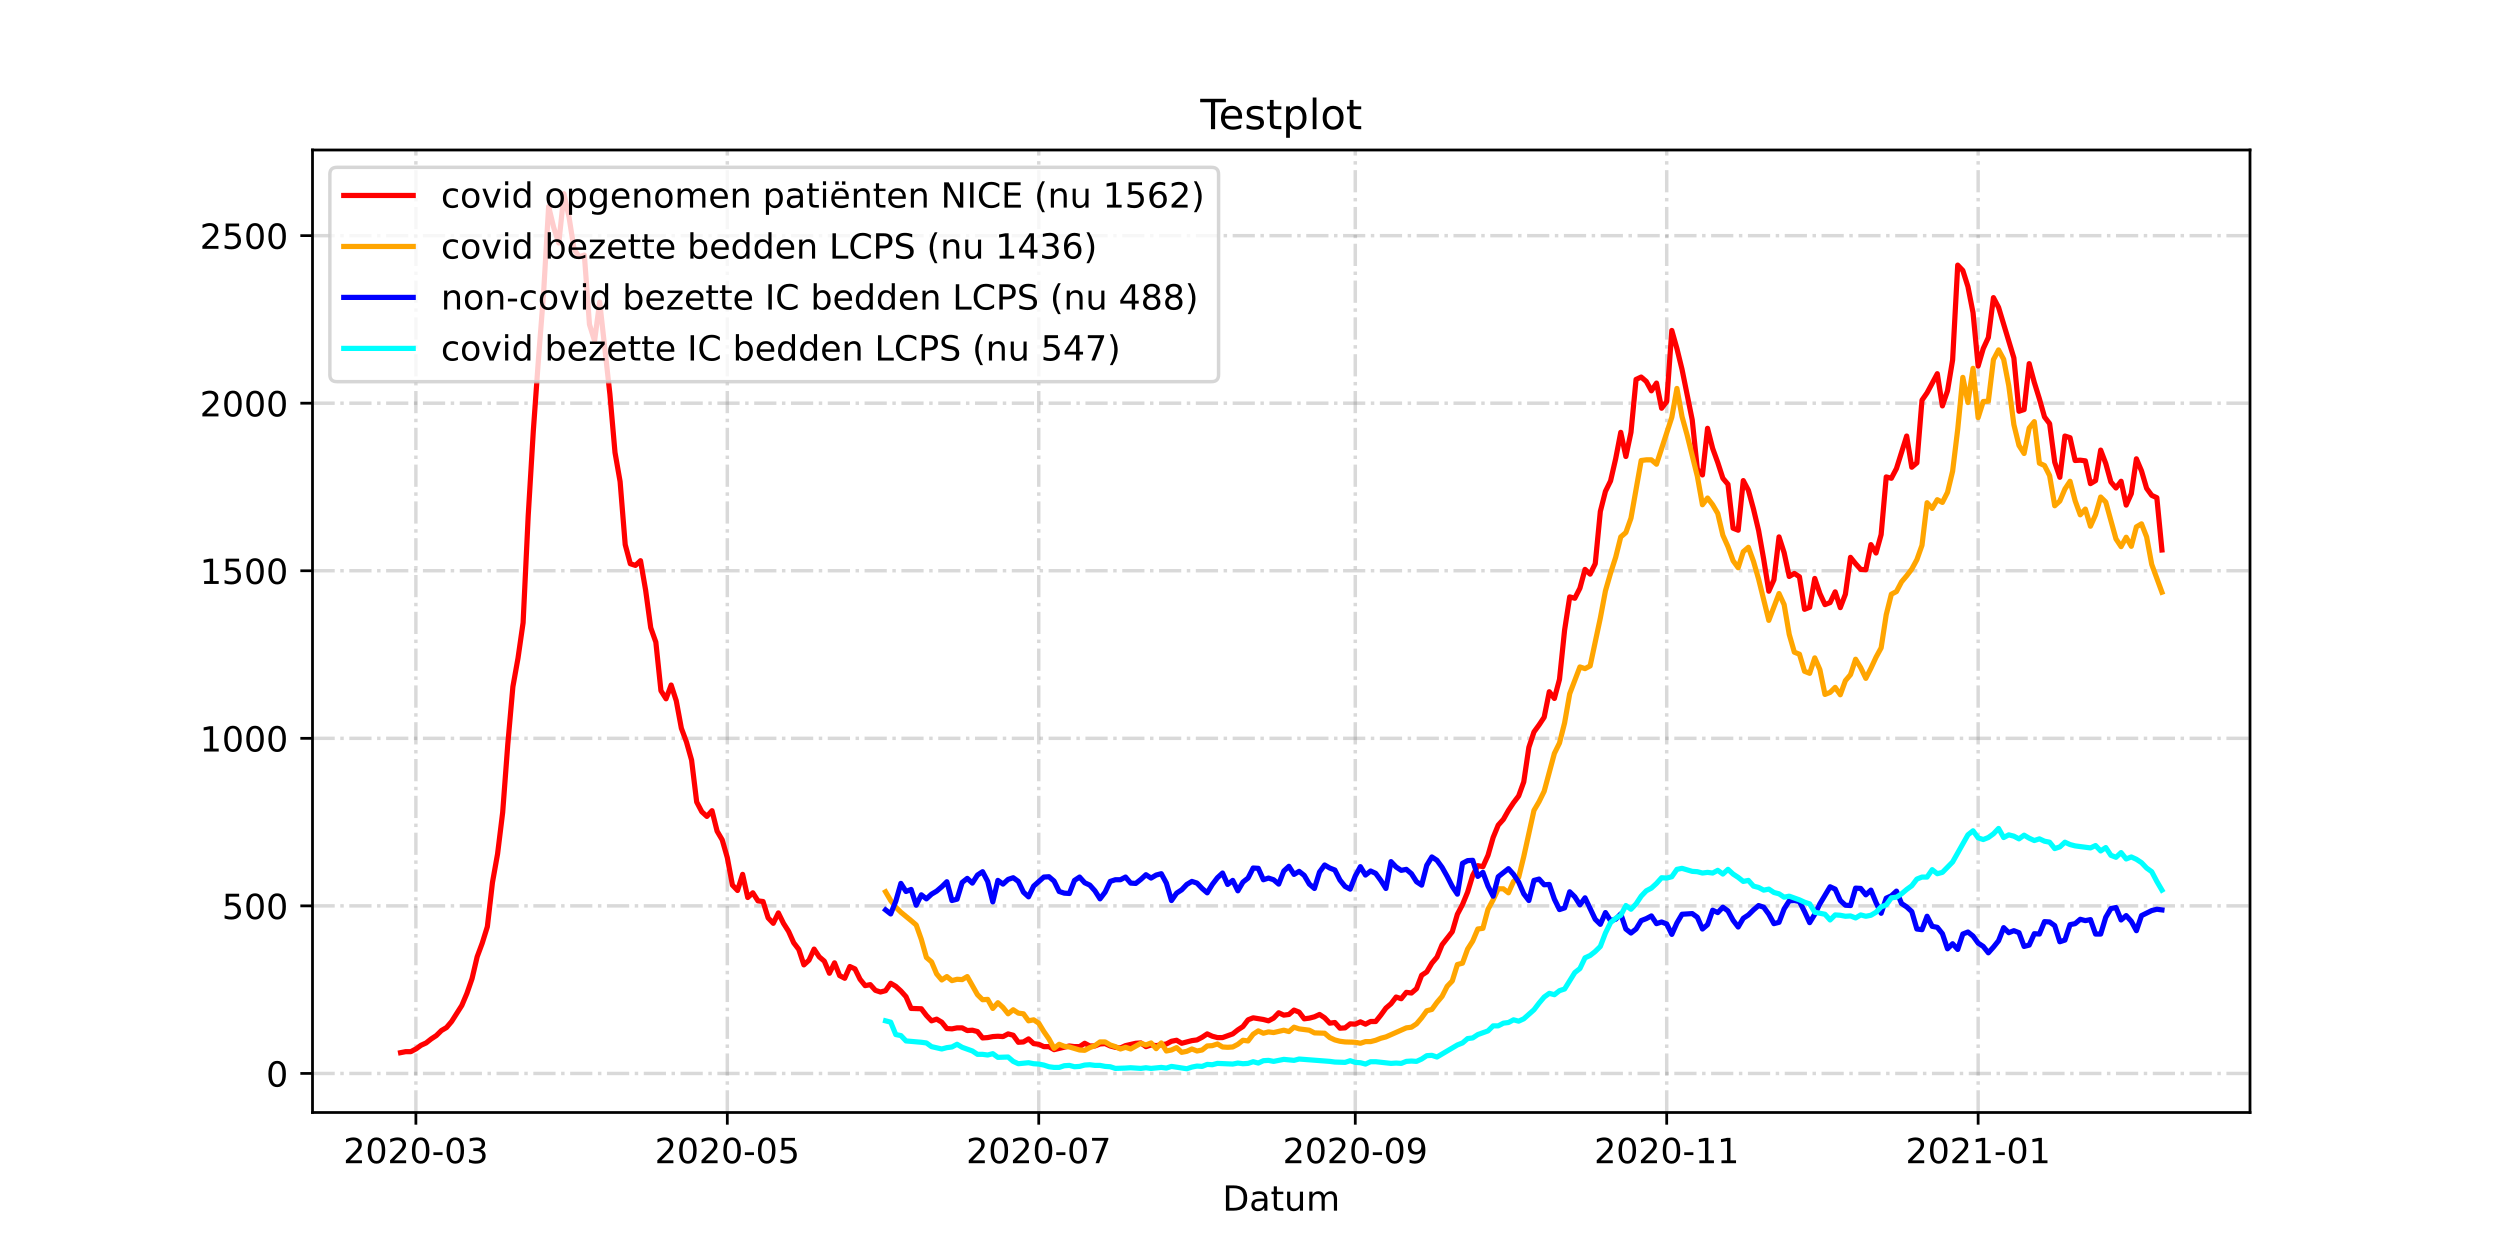 <?xml version="1.0" encoding="utf-8" standalone="no"?>
<!DOCTYPE svg PUBLIC "-//W3C//DTD SVG 1.1//EN"
  "http://www.w3.org/Graphics/SVG/1.1/DTD/svg11.dtd">
<!-- Created with matplotlib (https://matplotlib.org/) -->
<svg height="360pt" version="1.1" viewBox="0 0 720 360" width="720pt" xmlns="http://www.w3.org/2000/svg" xmlns:xlink="http://www.w3.org/1999/xlink">
 <defs>
  <style type="text/css">*{stroke-linecap:butt;stroke-linejoin:round;}</style>
 </defs>
 <g id="figure_1">
  <g id="patch_1">
   <path d="M 0 360 
L 720 360 
L 720 0 
L 0 0 
z
" style="fill:#ffffff;"/>
  </g>
  <g id="axes_1">
   <g id="patch_2">
    <path d="M 90 320.4 
L 648 320.4 
L 648 43.2 
L 90 43.2 
z
" style="fill:#ffffff;"/>
   </g>
   <g id="matplotlib.axis_1">
    <g id="xtick_1">
     <g id="line2d_1">
      <path clip-path="url(#pe6bdd48564)" d="M 119.775 320.4 
L 119.775 43.2 
" style="fill:none;stroke:#808080;stroke-dasharray:6.4,1.6,1,1.6;stroke-dashoffset:0;stroke-opacity:0.3;"/>
     </g>
     <g id="line2d_2">
      <defs>
       <path d="M 0 0 
L 0 3.5 
" id="m4d9e4943ef" style="stroke:#000000;stroke-width:0.8;"/>
      </defs>
      <g>
       <use style="stroke:#000000;stroke-width:0.8;" x="119.775" xlink:href="#m4d9e4943ef" y="320.4"/>
      </g>
     </g>
     <g id="text_1">
      <!-- 2020-03 -->
      <g transform="translate(98.883 334.998)scale(0.1 -0.1)">
       <defs>
        <path d="M 19.188 8.297 
L 53.609 8.297 
L 53.609 0 
L 7.328 0 
L 7.328 8.297 
Q 12.938 14.109 22.625 23.891 
Q 32.328 33.688 34.812 36.531 
Q 39.547 41.844 41.422 45.531 
Q 43.312 49.219 43.312 52.781 
Q 43.312 58.594 39.234 62.25 
Q 35.156 65.922 28.609 65.922 
Q 23.969 65.922 18.812 64.312 
Q 13.672 62.703 7.812 59.422 
L 7.812 69.391 
Q 13.766 71.781 18.938 73 
Q 24.125 74.219 28.422 74.219 
Q 39.75 74.219 46.484 68.547 
Q 53.219 62.891 53.219 53.422 
Q 53.219 48.922 51.531 44.891 
Q 49.859 40.875 45.406 35.406 
Q 44.188 33.984 37.641 27.219 
Q 31.109 20.453 19.188 8.297 
z
" id="DejaVuSans-50"/>
        <path d="M 31.781 66.406 
Q 24.172 66.406 20.328 58.906 
Q 16.5 51.422 16.5 36.375 
Q 16.5 21.391 20.328 13.891 
Q 24.172 6.391 31.781 6.391 
Q 39.453 6.391 43.281 13.891 
Q 47.125 21.391 47.125 36.375 
Q 47.125 51.422 43.281 58.906 
Q 39.453 66.406 31.781 66.406 
z
M 31.781 74.219 
Q 44.047 74.219 50.516 64.516 
Q 56.984 54.828 56.984 36.375 
Q 56.984 17.969 50.516 8.266 
Q 44.047 -1.422 31.781 -1.422 
Q 19.531 -1.422 13.062 8.266 
Q 6.594 17.969 6.594 36.375 
Q 6.594 54.828 13.062 64.516 
Q 19.531 74.219 31.781 74.219 
z
" id="DejaVuSans-48"/>
        <path d="M 4.891 31.391 
L 31.203 31.391 
L 31.203 23.391 
L 4.891 23.391 
z
" id="DejaVuSans-45"/>
        <path d="M 40.578 39.312 
Q 47.656 37.797 51.625 33 
Q 55.609 28.219 55.609 21.188 
Q 55.609 10.406 48.188 4.484 
Q 40.766 -1.422 27.094 -1.422 
Q 22.516 -1.422 17.656 -0.516 
Q 12.797 0.391 7.625 2.203 
L 7.625 11.719 
Q 11.719 9.328 16.594 8.109 
Q 21.484 6.891 26.812 6.891 
Q 36.078 6.891 40.938 10.547 
Q 45.797 14.203 45.797 21.188 
Q 45.797 27.641 41.281 31.266 
Q 36.766 34.906 28.719 34.906 
L 20.219 34.906 
L 20.219 43.016 
L 29.109 43.016 
Q 36.375 43.016 40.234 45.922 
Q 44.094 48.828 44.094 54.297 
Q 44.094 59.906 40.109 62.906 
Q 36.141 65.922 28.719 65.922 
Q 24.656 65.922 20.016 65.031 
Q 15.375 64.156 9.812 62.312 
L 9.812 71.094 
Q 15.438 72.656 20.344 73.438 
Q 25.25 74.219 29.594 74.219 
Q 40.828 74.219 47.359 69.109 
Q 53.906 64.016 53.906 55.328 
Q 53.906 49.266 50.438 45.094 
Q 46.969 40.922 40.578 39.312 
z
" id="DejaVuSans-51"/>
       </defs>
       <use xlink:href="#DejaVuSans-50"/>
       <use x="63.623" xlink:href="#DejaVuSans-48"/>
       <use x="127.246" xlink:href="#DejaVuSans-50"/>
       <use x="190.869" xlink:href="#DejaVuSans-48"/>
       <use x="254.492" xlink:href="#DejaVuSans-45"/>
       <use x="290.576" xlink:href="#DejaVuSans-48"/>
       <use x="354.199" xlink:href="#DejaVuSans-51"/>
      </g>
     </g>
    </g>
    <g id="xtick_2">
     <g id="line2d_3">
      <path clip-path="url(#pe6bdd48564)" d="M 209.466 320.4 
L 209.466 43.2 
" style="fill:none;stroke:#808080;stroke-dasharray:6.4,1.6,1,1.6;stroke-dashoffset:0;stroke-opacity:0.3;"/>
     </g>
     <g id="line2d_4">
      <g>
       <use style="stroke:#000000;stroke-width:0.8;" x="209.466" xlink:href="#m4d9e4943ef" y="320.4"/>
      </g>
     </g>
     <g id="text_2">
      <!-- 2020-05 -->
      <g transform="translate(188.575 334.998)scale(0.1 -0.1)">
       <defs>
        <path d="M 10.797 72.906 
L 49.516 72.906 
L 49.516 64.594 
L 19.828 64.594 
L 19.828 46.734 
Q 21.969 47.469 24.109 47.828 
Q 26.266 48.188 28.422 48.188 
Q 40.625 48.188 47.75 41.5 
Q 54.891 34.812 54.891 23.391 
Q 54.891 11.625 47.562 5.094 
Q 40.234 -1.422 26.906 -1.422 
Q 22.312 -1.422 17.547 -0.641 
Q 12.797 0.141 7.719 1.703 
L 7.719 11.625 
Q 12.109 9.234 16.797 8.062 
Q 21.484 6.891 26.703 6.891 
Q 35.156 6.891 40.078 11.328 
Q 45.016 15.766 45.016 23.391 
Q 45.016 31 40.078 35.438 
Q 35.156 39.891 26.703 39.891 
Q 22.75 39.891 18.812 39.016 
Q 14.891 38.141 10.797 36.281 
z
" id="DejaVuSans-53"/>
       </defs>
       <use xlink:href="#DejaVuSans-50"/>
       <use x="63.623" xlink:href="#DejaVuSans-48"/>
       <use x="127.246" xlink:href="#DejaVuSans-50"/>
       <use x="190.869" xlink:href="#DejaVuSans-48"/>
       <use x="254.492" xlink:href="#DejaVuSans-45"/>
       <use x="290.576" xlink:href="#DejaVuSans-48"/>
       <use x="354.199" xlink:href="#DejaVuSans-53"/>
      </g>
     </g>
    </g>
    <g id="xtick_3">
     <g id="line2d_5">
      <path clip-path="url(#pe6bdd48564)" d="M 299.158 320.4 
L 299.158 43.2 
" style="fill:none;stroke:#808080;stroke-dasharray:6.4,1.6,1,1.6;stroke-dashoffset:0;stroke-opacity:0.3;"/>
     </g>
     <g id="line2d_6">
      <g>
       <use style="stroke:#000000;stroke-width:0.8;" x="299.158" xlink:href="#m4d9e4943ef" y="320.4"/>
      </g>
     </g>
     <g id="text_3">
      <!-- 2020-07 -->
      <g transform="translate(278.267 334.998)scale(0.1 -0.1)">
       <defs>
        <path d="M 8.203 72.906 
L 55.078 72.906 
L 55.078 68.703 
L 28.609 0 
L 18.312 0 
L 43.219 64.594 
L 8.203 64.594 
z
" id="DejaVuSans-55"/>
       </defs>
       <use xlink:href="#DejaVuSans-50"/>
       <use x="63.623" xlink:href="#DejaVuSans-48"/>
       <use x="127.246" xlink:href="#DejaVuSans-50"/>
       <use x="190.869" xlink:href="#DejaVuSans-48"/>
       <use x="254.492" xlink:href="#DejaVuSans-45"/>
       <use x="290.576" xlink:href="#DejaVuSans-48"/>
       <use x="354.199" xlink:href="#DejaVuSans-55"/>
      </g>
     </g>
    </g>
    <g id="xtick_4">
     <g id="line2d_7">
      <path clip-path="url(#pe6bdd48564)" d="M 390.32 320.4 
L 390.32 43.2 
" style="fill:none;stroke:#808080;stroke-dasharray:6.4,1.6,1,1.6;stroke-dashoffset:0;stroke-opacity:0.3;"/>
     </g>
     <g id="line2d_8">
      <g>
       <use style="stroke:#000000;stroke-width:0.8;" x="390.32" xlink:href="#m4d9e4943ef" y="320.4"/>
      </g>
     </g>
     <g id="text_4">
      <!-- 2020-09 -->
      <g transform="translate(369.429 334.998)scale(0.1 -0.1)">
       <defs>
        <path d="M 10.984 1.516 
L 10.984 10.5 
Q 14.703 8.734 18.5 7.812 
Q 22.312 6.891 25.984 6.891 
Q 35.75 6.891 40.891 13.453 
Q 46.047 20.016 46.781 33.406 
Q 43.953 29.203 39.594 26.953 
Q 35.25 24.703 29.984 24.703 
Q 19.047 24.703 12.672 31.312 
Q 6.297 37.938 6.297 49.422 
Q 6.297 60.641 12.938 67.422 
Q 19.578 74.219 30.609 74.219 
Q 43.266 74.219 49.922 64.516 
Q 56.594 54.828 56.594 36.375 
Q 56.594 19.141 48.406 8.859 
Q 40.234 -1.422 26.422 -1.422 
Q 22.703 -1.422 18.891 -0.688 
Q 15.094 0.047 10.984 1.516 
z
M 30.609 32.422 
Q 37.25 32.422 41.125 36.953 
Q 45.016 41.5 45.016 49.422 
Q 45.016 57.281 41.125 61.844 
Q 37.25 66.406 30.609 66.406 
Q 23.969 66.406 20.094 61.844 
Q 16.219 57.281 16.219 49.422 
Q 16.219 41.5 20.094 36.953 
Q 23.969 32.422 30.609 32.422 
z
" id="DejaVuSans-57"/>
       </defs>
       <use xlink:href="#DejaVuSans-50"/>
       <use x="63.623" xlink:href="#DejaVuSans-48"/>
       <use x="127.246" xlink:href="#DejaVuSans-50"/>
       <use x="190.869" xlink:href="#DejaVuSans-48"/>
       <use x="254.492" xlink:href="#DejaVuSans-45"/>
       <use x="290.576" xlink:href="#DejaVuSans-48"/>
       <use x="354.199" xlink:href="#DejaVuSans-57"/>
      </g>
     </g>
    </g>
    <g id="xtick_5">
     <g id="line2d_9">
      <path clip-path="url(#pe6bdd48564)" d="M 480.012 320.4 
L 480.012 43.2 
" style="fill:none;stroke:#808080;stroke-dasharray:6.4,1.6,1,1.6;stroke-dashoffset:0;stroke-opacity:0.3;"/>
     </g>
     <g id="line2d_10">
      <g>
       <use style="stroke:#000000;stroke-width:0.8;" x="480.012" xlink:href="#m4d9e4943ef" y="320.4"/>
      </g>
     </g>
     <g id="text_5">
      <!-- 2020-11 -->
      <g transform="translate(459.12 334.998)scale(0.1 -0.1)">
       <defs>
        <path d="M 12.406 8.297 
L 28.516 8.297 
L 28.516 63.922 
L 10.984 60.406 
L 10.984 69.391 
L 28.422 72.906 
L 38.281 72.906 
L 38.281 8.297 
L 54.391 8.297 
L 54.391 0 
L 12.406 0 
z
" id="DejaVuSans-49"/>
       </defs>
       <use xlink:href="#DejaVuSans-50"/>
       <use x="63.623" xlink:href="#DejaVuSans-48"/>
       <use x="127.246" xlink:href="#DejaVuSans-50"/>
       <use x="190.869" xlink:href="#DejaVuSans-48"/>
       <use x="254.492" xlink:href="#DejaVuSans-45"/>
       <use x="290.576" xlink:href="#DejaVuSans-49"/>
       <use x="354.199" xlink:href="#DejaVuSans-49"/>
      </g>
     </g>
    </g>
    <g id="xtick_6">
     <g id="line2d_11">
      <path clip-path="url(#pe6bdd48564)" d="M 569.704 320.4 
L 569.704 43.2 
" style="fill:none;stroke:#808080;stroke-dasharray:6.4,1.6,1,1.6;stroke-dashoffset:0;stroke-opacity:0.3;"/>
     </g>
     <g id="line2d_12">
      <g>
       <use style="stroke:#000000;stroke-width:0.8;" x="569.704" xlink:href="#m4d9e4943ef" y="320.4"/>
      </g>
     </g>
     <g id="text_6">
      <!-- 2021-01 -->
      <g transform="translate(548.812 334.998)scale(0.1 -0.1)">
       <use xlink:href="#DejaVuSans-50"/>
       <use x="63.623" xlink:href="#DejaVuSans-48"/>
       <use x="127.246" xlink:href="#DejaVuSans-50"/>
       <use x="190.869" xlink:href="#DejaVuSans-49"/>
       <use x="254.492" xlink:href="#DejaVuSans-45"/>
       <use x="290.576" xlink:href="#DejaVuSans-48"/>
       <use x="354.199" xlink:href="#DejaVuSans-49"/>
      </g>
     </g>
    </g>
    <g id="text_7">
     <!-- Datum -->
     <g transform="translate(352.087 348.677)scale(0.1 -0.1)">
      <defs>
       <path d="M 19.672 64.797 
L 19.672 8.109 
L 31.594 8.109 
Q 46.688 8.109 53.688 14.938 
Q 60.688 21.781 60.688 36.531 
Q 60.688 51.172 53.688 57.984 
Q 46.688 64.797 31.594 64.797 
z
M 9.812 72.906 
L 30.078 72.906 
Q 51.266 72.906 61.172 64.094 
Q 71.094 55.281 71.094 36.531 
Q 71.094 17.672 61.125 8.828 
Q 51.172 0 30.078 0 
L 9.812 0 
z
" id="DejaVuSans-68"/>
       <path d="M 34.281 27.484 
Q 23.391 27.484 19.188 25 
Q 14.984 22.516 14.984 16.5 
Q 14.984 11.719 18.141 8.906 
Q 21.297 6.109 26.703 6.109 
Q 34.188 6.109 38.703 11.406 
Q 43.219 16.703 43.219 25.484 
L 43.219 27.484 
z
M 52.203 31.203 
L 52.203 0 
L 43.219 0 
L 43.219 8.297 
Q 40.141 3.328 35.547 0.953 
Q 30.953 -1.422 24.312 -1.422 
Q 15.922 -1.422 10.953 3.297 
Q 6 8.016 6 15.922 
Q 6 25.141 12.172 29.828 
Q 18.359 34.516 30.609 34.516 
L 43.219 34.516 
L 43.219 35.406 
Q 43.219 41.609 39.141 45 
Q 35.062 48.391 27.688 48.391 
Q 23 48.391 18.547 47.266 
Q 14.109 46.141 10.016 43.891 
L 10.016 52.203 
Q 14.938 54.109 19.578 55.047 
Q 24.219 56 28.609 56 
Q 40.484 56 46.344 49.844 
Q 52.203 43.703 52.203 31.203 
z
" id="DejaVuSans-97"/>
       <path d="M 18.312 70.219 
L 18.312 54.688 
L 36.812 54.688 
L 36.812 47.703 
L 18.312 47.703 
L 18.312 18.016 
Q 18.312 11.328 20.141 9.422 
Q 21.969 7.516 27.594 7.516 
L 36.812 7.516 
L 36.812 0 
L 27.594 0 
Q 17.188 0 13.234 3.875 
Q 9.281 7.766 9.281 18.016 
L 9.281 47.703 
L 2.688 47.703 
L 2.688 54.688 
L 9.281 54.688 
L 9.281 70.219 
z
" id="DejaVuSans-116"/>
       <path d="M 8.5 21.578 
L 8.5 54.688 
L 17.484 54.688 
L 17.484 21.922 
Q 17.484 14.156 20.5 10.266 
Q 23.531 6.391 29.594 6.391 
Q 36.859 6.391 41.078 11.031 
Q 45.312 15.672 45.312 23.688 
L 45.312 54.688 
L 54.297 54.688 
L 54.297 0 
L 45.312 0 
L 45.312 8.406 
Q 42.047 3.422 37.719 1 
Q 33.406 -1.422 27.688 -1.422 
Q 18.266 -1.422 13.375 4.438 
Q 8.5 10.297 8.5 21.578 
z
M 31.109 56 
z
" id="DejaVuSans-117"/>
       <path d="M 52 44.188 
Q 55.375 50.25 60.062 53.125 
Q 64.75 56 71.094 56 
Q 79.641 56 84.281 50.016 
Q 88.922 44.047 88.922 33.016 
L 88.922 0 
L 79.891 0 
L 79.891 32.719 
Q 79.891 40.578 77.094 44.375 
Q 74.312 48.188 68.609 48.188 
Q 61.625 48.188 57.562 43.547 
Q 53.516 38.922 53.516 30.906 
L 53.516 0 
L 44.484 0 
L 44.484 32.719 
Q 44.484 40.625 41.703 44.406 
Q 38.922 48.188 33.109 48.188 
Q 26.219 48.188 22.156 43.531 
Q 18.109 38.875 18.109 30.906 
L 18.109 0 
L 9.078 0 
L 9.078 54.688 
L 18.109 54.688 
L 18.109 46.188 
Q 21.188 51.219 25.484 53.609 
Q 29.781 56 35.688 56 
Q 41.656 56 45.828 52.969 
Q 50 49.953 52 44.188 
z
" id="DejaVuSans-109"/>
      </defs>
      <use xlink:href="#DejaVuSans-68"/>
      <use x="77.002" xlink:href="#DejaVuSans-97"/>
      <use x="138.281" xlink:href="#DejaVuSans-116"/>
      <use x="177.49" xlink:href="#DejaVuSans-117"/>
      <use x="240.869" xlink:href="#DejaVuSans-109"/>
     </g>
    </g>
   </g>
   <g id="matplotlib.axis_2">
    <g id="ytick_1">
     <g id="line2d_13">
      <path clip-path="url(#pe6bdd48564)" d="M 90 309.151 
L 648 309.151 
" style="fill:none;stroke:#808080;stroke-dasharray:6.4,1.6,1,1.6;stroke-dashoffset:0;stroke-opacity:0.3;"/>
     </g>
     <g id="line2d_14">
      <defs>
       <path d="M 0 0 
L -3.5 0 
" id="m09ee237ed8" style="stroke:#000000;stroke-width:0.8;"/>
      </defs>
      <g>
       <use style="stroke:#000000;stroke-width:0.8;" x="90" xlink:href="#m09ee237ed8" y="309.151"/>
      </g>
     </g>
     <g id="text_8">
      <!-- 0 -->
      <g transform="translate(76.638 312.95)scale(0.1 -0.1)">
       <use xlink:href="#DejaVuSans-48"/>
      </g>
     </g>
    </g>
    <g id="ytick_2">
     <g id="line2d_15">
      <path clip-path="url(#pe6bdd48564)" d="M 90 260.894 
L 648 260.894 
" style="fill:none;stroke:#808080;stroke-dasharray:6.4,1.6,1,1.6;stroke-dashoffset:0;stroke-opacity:0.3;"/>
     </g>
     <g id="line2d_16">
      <g>
       <use style="stroke:#000000;stroke-width:0.8;" x="90" xlink:href="#m09ee237ed8" y="260.894"/>
      </g>
     </g>
     <g id="text_9">
      <!-- 500 -->
      <g transform="translate(63.913 264.693)scale(0.1 -0.1)">
       <use xlink:href="#DejaVuSans-53"/>
       <use x="63.623" xlink:href="#DejaVuSans-48"/>
       <use x="127.246" xlink:href="#DejaVuSans-48"/>
      </g>
     </g>
    </g>
    <g id="ytick_3">
     <g id="line2d_17">
      <path clip-path="url(#pe6bdd48564)" d="M 90 212.636 
L 648 212.636 
" style="fill:none;stroke:#808080;stroke-dasharray:6.4,1.6,1,1.6;stroke-dashoffset:0;stroke-opacity:0.3;"/>
     </g>
     <g id="line2d_18">
      <g>
       <use style="stroke:#000000;stroke-width:0.8;" x="90" xlink:href="#m09ee237ed8" y="212.636"/>
      </g>
     </g>
     <g id="text_10">
      <!-- 1000 -->
      <g transform="translate(57.55 216.436)scale(0.1 -0.1)">
       <use xlink:href="#DejaVuSans-49"/>
       <use x="63.623" xlink:href="#DejaVuSans-48"/>
       <use x="127.246" xlink:href="#DejaVuSans-48"/>
       <use x="190.869" xlink:href="#DejaVuSans-48"/>
      </g>
     </g>
    </g>
    <g id="ytick_4">
     <g id="line2d_19">
      <path clip-path="url(#pe6bdd48564)" d="M 90 164.379 
L 648 164.379 
" style="fill:none;stroke:#808080;stroke-dasharray:6.4,1.6,1,1.6;stroke-dashoffset:0;stroke-opacity:0.3;"/>
     </g>
     <g id="line2d_20">
      <g>
       <use style="stroke:#000000;stroke-width:0.8;" x="90" xlink:href="#m09ee237ed8" y="164.379"/>
      </g>
     </g>
     <g id="text_11">
      <!-- 1500 -->
      <g transform="translate(57.55 168.178)scale(0.1 -0.1)">
       <use xlink:href="#DejaVuSans-49"/>
       <use x="63.623" xlink:href="#DejaVuSans-53"/>
       <use x="127.246" xlink:href="#DejaVuSans-48"/>
       <use x="190.869" xlink:href="#DejaVuSans-48"/>
      </g>
     </g>
    </g>
    <g id="ytick_5">
     <g id="line2d_21">
      <path clip-path="url(#pe6bdd48564)" d="M 90 116.122 
L 648 116.122 
" style="fill:none;stroke:#808080;stroke-dasharray:6.4,1.6,1,1.6;stroke-dashoffset:0;stroke-opacity:0.3;"/>
     </g>
     <g id="line2d_22">
      <g>
       <use style="stroke:#000000;stroke-width:0.8;" x="90" xlink:href="#m09ee237ed8" y="116.122"/>
      </g>
     </g>
     <g id="text_12">
      <!-- 2000 -->
      <g transform="translate(57.55 119.921)scale(0.1 -0.1)">
       <use xlink:href="#DejaVuSans-50"/>
       <use x="63.623" xlink:href="#DejaVuSans-48"/>
       <use x="127.246" xlink:href="#DejaVuSans-48"/>
       <use x="190.869" xlink:href="#DejaVuSans-48"/>
      </g>
     </g>
    </g>
    <g id="ytick_6">
     <g id="line2d_23">
      <path clip-path="url(#pe6bdd48564)" d="M 90 67.864 
L 648 67.864 
" style="fill:none;stroke:#808080;stroke-dasharray:6.4,1.6,1,1.6;stroke-dashoffset:0;stroke-opacity:0.3;"/>
     </g>
     <g id="line2d_24">
      <g>
       <use style="stroke:#000000;stroke-width:0.8;" x="90" xlink:href="#m09ee237ed8" y="67.864"/>
      </g>
     </g>
     <g id="text_13">
      <!-- 2500 -->
      <g transform="translate(57.55 71.664)scale(0.1 -0.1)">
       <use xlink:href="#DejaVuSans-50"/>
       <use x="63.623" xlink:href="#DejaVuSans-53"/>
       <use x="127.246" xlink:href="#DejaVuSans-48"/>
       <use x="190.869" xlink:href="#DejaVuSans-48"/>
      </g>
     </g>
    </g>
   </g>
   <g id="line2d_25">
    <path clip-path="url(#pe6bdd48564)" d="M 115.364 303.167 
L 116.834 302.878 
L 118.304 302.878 
L 119.775 302.106 
L 121.245 301.044 
L 122.715 300.368 
L 124.186 299.21 
L 125.656 298.245 
L 127.126 296.797 
L 128.597 295.929 
L 130.067 294.191 
L 133.008 289.559 
L 134.478 286.084 
L 135.949 281.838 
L 137.419 275.564 
L 138.889 271.607 
L 140.36 266.878 
L 141.83 254.138 
L 143.3 245.934 
L 144.771 233.966 
L 146.241 214.374 
L 147.711 197.773 
L 149.182 189.569 
L 150.652 179.339 
L 152.123 148.551 
L 153.593 124.132 
L 155.063 103.575 
L 156.534 84.754 
L 158.004 59.468 
L 159.474 65.548 
L 160.945 69.988 
L 162.415 55.8 
L 163.885 62.556 
L 165.356 71.918 
L 166.826 73.945 
L 168.296 73.462 
L 169.767 93.441 
L 171.237 98.17 
L 172.708 86.974 
L 175.648 113.516 
L 177.119 130.309 
L 178.589 138.706 
L 180.059 156.851 
L 181.53 162.352 
L 183 162.835 
L 184.47 161.484 
L 185.941 169.977 
L 187.411 180.787 
L 188.881 184.937 
L 190.352 198.931 
L 191.822 201.248 
L 193.292 197.291 
L 194.763 201.827 
L 196.233 209.741 
L 197.704 213.698 
L 199.174 218.91 
L 200.644 230.974 
L 202.115 233.773 
L 203.585 235.124 
L 205.055 233.484 
L 206.526 239.371 
L 207.996 241.88 
L 209.466 246.996 
L 210.937 254.91 
L 212.407 256.454 
L 213.877 251.821 
L 215.348 258.481 
L 216.818 257.13 
L 218.289 259.446 
L 219.759 259.639 
L 221.229 264.368 
L 222.7 265.913 
L 224.17 262.921 
L 225.64 265.913 
L 227.111 268.229 
L 228.581 271.51 
L 230.051 273.441 
L 231.522 277.88 
L 232.992 276.529 
L 234.462 273.344 
L 235.933 275.564 
L 237.403 276.819 
L 238.874 280.293 
L 240.344 277.301 
L 241.814 280.969 
L 243.285 281.741 
L 244.755 278.363 
L 246.225 279.039 
L 247.696 282.031 
L 249.166 283.864 
L 250.636 283.575 
L 252.107 285.216 
L 253.577 285.698 
L 255.047 285.312 
L 256.518 283.189 
L 257.988 284.057 
L 259.458 285.409 
L 260.929 287.049 
L 262.399 290.427 
L 265.34 290.524 
L 266.81 292.454 
L 268.281 293.998 
L 269.751 293.516 
L 271.221 294.384 
L 272.692 296.218 
L 274.162 296.315 
L 275.632 296.025 
L 277.103 296.025 
L 278.573 296.797 
L 280.043 296.701 
L 281.514 297.087 
L 282.984 298.921 
L 284.455 298.824 
L 285.925 298.535 
L 287.395 298.438 
L 288.866 298.535 
L 290.336 297.762 
L 291.806 298.149 
L 293.277 300.175 
L 294.747 300.079 
L 296.217 299.21 
L 297.688 300.561 
L 299.158 300.754 
L 300.628 301.43 
L 302.099 301.43 
L 303.569 302.299 
L 307.98 301.237 
L 309.451 301.43 
L 310.921 301.43 
L 312.391 300.465 
L 313.862 301.237 
L 315.332 301.237 
L 316.802 300.658 
L 318.273 300.561 
L 319.743 301.237 
L 321.213 301.623 
L 322.684 301.816 
L 324.154 301.14 
L 327.095 300.465 
L 328.565 300.368 
L 330.036 301.43 
L 331.506 300.947 
L 332.976 301.14 
L 335.917 300.658 
L 337.387 299.886 
L 338.858 299.596 
L 340.328 300.465 
L 343.269 299.693 
L 344.739 299.5 
L 346.209 298.728 
L 347.68 297.762 
L 349.15 298.438 
L 350.621 298.824 
L 352.091 298.824 
L 355.032 297.762 
L 356.502 296.604 
L 357.972 295.639 
L 359.443 293.709 
L 360.913 293.13 
L 363.854 293.612 
L 365.324 293.998 
L 366.794 293.226 
L 368.265 291.682 
L 369.735 292.358 
L 371.206 292.165 
L 372.676 290.91 
L 374.146 291.489 
L 375.617 293.419 
L 377.087 293.226 
L 378.557 292.84 
L 380.028 292.165 
L 381.498 293.13 
L 382.968 294.674 
L 384.439 294.481 
L 385.909 296.122 
L 387.379 296.025 
L 388.85 294.867 
L 390.32 294.964 
L 391.791 294.288 
L 393.261 294.964 
L 394.731 294.191 
L 396.202 294.191 
L 397.672 292.358 
L 399.142 290.331 
L 400.613 289.076 
L 402.083 287.146 
L 403.553 287.628 
L 405.024 285.795 
L 406.494 285.988 
L 407.964 284.733 
L 409.435 280.872 
L 410.905 279.907 
L 412.375 277.398 
L 413.846 275.661 
L 415.316 272.09 
L 418.257 268.325 
L 419.727 263.307 
L 421.198 260.508 
L 422.668 256.937 
L 424.138 252.111 
L 425.609 249.312 
L 427.079 249.602 
L 428.549 246.32 
L 430.02 241.205 
L 431.49 237.634 
L 432.96 235.993 
L 434.431 233.387 
L 435.901 231.167 
L 437.372 229.237 
L 438.842 225.183 
L 440.312 215.242 
L 441.783 210.803 
L 443.253 208.776 
L 444.723 206.556 
L 446.194 199.221 
L 447.664 201.151 
L 449.134 195.65 
L 450.605 181.462 
L 452.075 171.907 
L 453.545 172.293 
L 455.016 169.398 
L 456.486 163.993 
L 457.957 165.344 
L 459.427 162.352 
L 460.897 147.296 
L 462.368 141.505 
L 463.838 138.513 
L 465.308 132.143 
L 466.779 124.518 
L 468.249 131.468 
L 469.719 124.518 
L 471.19 109.269 
L 472.66 108.594 
L 474.13 109.848 
L 475.601 112.551 
L 477.071 110.331 
L 478.542 117.569 
L 480.012 115.639 
L 481.482 95.178 
L 482.953 100.39 
L 484.423 106.374 
L 487.364 120.947 
L 488.834 135.135 
L 490.304 136.776 
L 491.775 123.36 
L 493.245 129.151 
L 494.715 133.205 
L 496.186 137.741 
L 497.656 139.478 
L 499.126 152.122 
L 500.597 152.701 
L 502.067 138.417 
L 503.538 141.216 
L 505.008 146.62 
L 506.478 152.797 
L 507.949 161.098 
L 509.419 170.266 
L 510.889 166.985 
L 512.36 154.631 
L 513.83 159.167 
L 515.3 166.02 
L 516.771 165.151 
L 518.241 166.116 
L 519.711 175.478 
L 521.182 174.899 
L 522.652 166.599 
L 524.123 170.942 
L 525.593 174.127 
L 527.063 173.548 
L 528.534 170.46 
L 530.004 174.996 
L 531.474 171.135 
L 532.945 160.518 
L 534.415 162.352 
L 535.885 163.993 
L 537.356 164.09 
L 538.826 156.851 
L 540.296 159.264 
L 541.767 153.955 
L 543.237 137.355 
L 544.708 137.741 
L 546.178 134.942 
L 549.119 125.58 
L 550.589 134.556 
L 552.059 133.301 
L 553.53 115.253 
L 555 113.13 
L 557.941 107.628 
L 559.411 116.894 
L 560.881 112.551 
L 562.352 103.671 
L 563.822 76.358 
L 565.292 77.902 
L 566.763 82.535 
L 568.233 90.063 
L 569.704 105.409 
L 571.174 100.39 
L 572.644 97.205 
L 574.115 85.72 
L 575.585 88.518 
L 579.996 103.092 
L 581.466 118.438 
L 582.937 117.955 
L 584.407 104.733 
L 585.877 110.138 
L 587.348 114.867 
L 588.818 120.079 
L 590.289 122.009 
L 591.759 133.108 
L 593.229 137.451 
L 594.7 125.58 
L 596.17 126.063 
L 597.64 132.626 
L 599.111 132.529 
L 600.581 132.722 
L 602.051 139.285 
L 603.522 138.417 
L 604.992 129.634 
L 606.462 133.494 
L 607.933 138.803 
L 609.403 140.54 
L 610.874 138.61 
L 612.344 145.462 
L 613.814 142.181 
L 615.285 132.143 
L 616.755 135.618 
L 618.225 140.636 
L 619.696 142.663 
L 621.166 143.339 
L 622.636 158.395 
L 622.636 158.395 
" style="fill:none;stroke:#ff0000;stroke-linecap:square;stroke-width:1.5;"/>
   </g>
   <g id="line2d_26">
    <path clip-path="url(#pe6bdd48564)" d="M 255.047 256.84 
L 256.518 259.35 
L 257.988 261.28 
L 259.458 262.728 
L 262.399 265.14 
L 263.87 266.395 
L 265.34 270.545 
L 266.81 275.757 
L 268.281 277.012 
L 269.751 280.486 
L 271.221 282.224 
L 272.692 281.258 
L 274.162 282.417 
L 275.632 282.031 
L 277.103 282.127 
L 278.573 281.258 
L 281.514 286.47 
L 282.984 287.918 
L 284.455 287.821 
L 285.925 290.427 
L 287.395 288.787 
L 288.866 290.138 
L 290.336 291.972 
L 291.806 290.813 
L 293.277 291.779 
L 294.747 291.972 
L 296.217 293.998 
L 297.688 293.709 
L 299.158 294.674 
L 300.628 297.087 
L 302.099 299.21 
L 303.569 301.913 
L 305.04 300.754 
L 306.51 301.334 
L 307.98 301.527 
L 310.921 302.395 
L 312.391 302.492 
L 313.862 301.72 
L 315.332 301.14 
L 316.802 300.079 
L 318.273 300.079 
L 319.743 300.947 
L 321.213 301.43 
L 322.684 302.106 
L 324.154 301.623 
L 325.625 302.106 
L 328.565 300.465 
L 330.036 300.947 
L 331.506 300.368 
L 332.976 302.009 
L 334.447 300.368 
L 335.917 302.685 
L 337.387 302.395 
L 338.858 301.72 
L 340.328 303.071 
L 341.798 302.781 
L 343.269 302.106 
L 344.739 302.685 
L 346.209 302.395 
L 347.68 301.237 
L 349.15 301.14 
L 350.621 300.658 
L 352.091 301.527 
L 353.561 301.623 
L 355.032 301.527 
L 356.502 300.754 
L 357.972 299.596 
L 359.443 299.789 
L 360.913 297.859 
L 362.383 296.894 
L 363.854 297.569 
L 365.324 297.183 
L 366.794 297.376 
L 369.735 296.701 
L 371.206 297.087 
L 372.676 295.832 
L 374.146 296.315 
L 377.087 296.701 
L 378.557 297.473 
L 381.498 297.569 
L 382.968 298.824 
L 384.439 299.5 
L 385.909 299.886 
L 387.379 300.079 
L 390.32 300.175 
L 391.791 300.465 
L 393.261 299.982 
L 394.731 299.982 
L 396.202 299.596 
L 397.672 299.017 
L 399.142 298.631 
L 405.024 296.025 
L 406.494 295.832 
L 407.964 294.867 
L 409.435 293.13 
L 410.905 291.103 
L 412.375 290.717 
L 413.846 288.69 
L 415.316 286.953 
L 416.787 284.057 
L 418.257 282.513 
L 419.727 277.784 
L 421.198 277.398 
L 422.668 273.344 
L 424.138 271.028 
L 425.609 267.553 
L 427.079 267.36 
L 428.549 261.859 
L 430.02 259.157 
L 431.49 255.972 
L 432.96 255.972 
L 434.431 257.13 
L 435.901 253.848 
L 437.372 252.69 
L 438.842 246.706 
L 441.783 233.387 
L 443.253 230.878 
L 444.723 227.886 
L 447.664 216.98 
L 449.134 213.988 
L 450.605 208.197 
L 452.075 199.8 
L 455.016 192.079 
L 456.486 192.561 
L 457.957 191.789 
L 460.897 177.988 
L 462.368 170.17 
L 463.838 165.055 
L 465.308 160.518 
L 466.779 154.631 
L 468.249 153.376 
L 469.719 149.226 
L 472.66 132.626 
L 474.13 132.433 
L 475.601 132.433 
L 477.071 133.687 
L 481.482 120.175 
L 482.953 111.875 
L 484.423 119.982 
L 485.893 125.291 
L 488.834 137.162 
L 490.304 145.366 
L 491.775 143.435 
L 493.245 145.366 
L 494.715 147.875 
L 496.186 154.149 
L 497.656 157.43 
L 499.126 161.484 
L 500.597 163.51 
L 502.067 158.878 
L 503.538 157.623 
L 505.008 161.677 
L 506.478 166.792 
L 509.419 178.663 
L 512.36 170.942 
L 513.83 174.127 
L 515.3 182.717 
L 516.771 187.832 
L 518.241 188.411 
L 519.711 193.334 
L 521.182 193.913 
L 522.652 189.473 
L 524.123 192.851 
L 525.593 199.993 
L 527.063 199.414 
L 528.534 197.966 
L 530.004 200.09 
L 531.474 196.036 
L 532.945 194.299 
L 534.415 189.859 
L 535.885 192.272 
L 537.356 195.36 
L 538.826 192.465 
L 540.296 189.28 
L 541.767 186.577 
L 543.237 177.023 
L 544.708 171.135 
L 546.178 170.363 
L 547.648 167.564 
L 549.119 165.827 
L 550.589 163.897 
L 552.059 161.194 
L 553.53 157.044 
L 555 144.787 
L 556.47 146.427 
L 557.941 143.918 
L 559.411 144.69 
L 560.881 141.795 
L 562.352 135.714 
L 563.822 123.65 
L 565.292 108.69 
L 566.763 115.929 
L 568.233 106.084 
L 569.704 120.272 
L 571.174 115.639 
L 572.644 115.543 
L 574.115 103.575 
L 575.585 100.776 
L 577.055 103.478 
L 578.526 111.103 
L 579.996 122.299 
L 581.466 128.283 
L 582.937 130.599 
L 584.407 123.264 
L 585.877 121.43 
L 587.348 133.398 
L 588.818 134.073 
L 590.289 136.969 
L 591.759 145.655 
L 593.229 144.304 
L 594.7 140.829 
L 596.17 138.61 
L 597.64 144.208 
L 599.111 148.261 
L 600.581 146.62 
L 602.051 151.543 
L 603.522 148.261 
L 604.992 143.146 
L 606.462 144.594 
L 609.403 155.21 
L 610.874 157.43 
L 612.344 154.728 
L 613.814 157.334 
L 615.285 151.736 
L 616.755 150.867 
L 618.225 154.631 
L 619.696 162.545 
L 622.636 170.556 
L 622.636 170.556 
" style="fill:none;stroke:#ffa500;stroke-linecap:square;stroke-width:1.5;"/>
   </g>
   <g id="line2d_27">
    <path clip-path="url(#pe6bdd48564)" d="M 255.047 262.052 
L 256.518 263.21 
L 257.988 259.543 
L 259.458 254.427 
L 260.929 256.744 
L 262.399 256.165 
L 263.87 260.701 
L 265.34 257.709 
L 266.81 258.867 
L 268.281 257.516 
L 269.751 256.647 
L 271.221 255.392 
L 272.692 253.945 
L 274.162 259.35 
L 275.632 258.964 
L 277.103 254.138 
L 278.573 252.98 
L 280.043 254.331 
L 281.514 252.014 
L 282.984 251.049 
L 284.455 253.848 
L 285.925 259.736 
L 287.395 253.559 
L 288.866 254.62 
L 290.336 253.269 
L 291.806 252.787 
L 293.277 253.848 
L 294.747 256.937 
L 296.217 258.288 
L 297.688 255.199 
L 300.628 252.594 
L 302.099 252.497 
L 303.569 253.752 
L 305.04 256.744 
L 306.51 257.226 
L 307.98 257.323 
L 309.451 253.559 
L 310.921 252.594 
L 312.391 254.234 
L 313.862 254.91 
L 315.332 256.551 
L 316.802 258.867 
L 318.273 256.937 
L 319.743 253.848 
L 321.213 253.366 
L 322.684 253.366 
L 324.154 252.594 
L 325.625 254.331 
L 327.095 254.427 
L 328.565 253.269 
L 330.036 251.918 
L 331.506 252.883 
L 332.976 252.014 
L 334.447 251.628 
L 335.917 254.331 
L 337.387 259.35 
L 338.858 257.226 
L 340.328 256.261 
L 341.798 254.717 
L 343.269 253.848 
L 344.739 254.331 
L 346.209 255.875 
L 347.68 257.13 
L 349.15 254.717 
L 350.621 252.787 
L 352.091 251.435 
L 353.561 254.717 
L 355.032 253.559 
L 356.502 256.551 
L 357.972 254.041 
L 359.443 252.883 
L 360.913 249.988 
L 362.383 250.084 
L 363.854 253.366 
L 365.324 252.883 
L 366.794 253.366 
L 368.265 254.62 
L 369.735 250.856 
L 371.206 249.505 
L 372.676 251.821 
L 374.146 250.953 
L 375.617 252.111 
L 377.087 254.62 
L 378.557 255.875 
L 380.028 251.146 
L 381.498 249.119 
L 382.968 249.988 
L 384.439 250.567 
L 385.909 253.462 
L 387.379 255.296 
L 388.85 256.068 
L 390.32 252.304 
L 391.791 249.602 
L 393.261 252.014 
L 394.731 250.856 
L 396.202 251.532 
L 397.672 253.559 
L 399.142 255.875 
L 400.613 248.154 
L 402.083 249.698 
L 403.553 250.663 
L 405.024 250.374 
L 406.494 251.628 
L 407.964 253.945 
L 409.435 254.91 
L 410.905 249.216 
L 412.375 246.803 
L 413.846 247.768 
L 415.316 249.795 
L 416.787 252.401 
L 418.257 255.296 
L 419.727 257.516 
L 421.198 248.636 
L 422.668 247.864 
L 424.138 247.768 
L 425.609 252.401 
L 427.079 251.242 
L 428.549 255.199 
L 430.02 258.095 
L 431.49 252.497 
L 434.431 250.181 
L 435.901 251.821 
L 437.372 254.041 
L 438.842 257.419 
L 440.312 259.35 
L 441.783 253.559 
L 443.253 253.173 
L 444.723 254.813 
L 446.194 254.717 
L 447.664 258.964 
L 449.134 261.955 
L 450.605 261.473 
L 452.075 256.84 
L 453.545 258.288 
L 455.016 260.604 
L 456.486 258.577 
L 459.427 264.754 
L 460.897 266.202 
L 462.368 262.824 
L 463.838 265.14 
L 465.308 264.754 
L 466.779 263.21 
L 468.249 267.553 
L 469.719 268.712 
L 471.19 267.553 
L 472.66 265.14 
L 474.13 264.561 
L 475.601 263.789 
L 477.071 266.009 
L 478.542 265.527 
L 480.012 266.106 
L 481.482 269.098 
L 482.953 265.816 
L 484.423 263.307 
L 487.364 263.114 
L 488.834 264.175 
L 490.304 267.553 
L 491.775 266.299 
L 493.245 262.149 
L 494.715 262.824 
L 496.186 261.28 
L 497.656 262.342 
L 499.126 265.044 
L 500.597 266.974 
L 502.067 264.465 
L 503.538 263.5 
L 505.008 262.052 
L 506.478 260.797 
L 507.949 261.28 
L 509.419 263.307 
L 510.889 266.009 
L 512.36 265.623 
L 513.83 261.762 
L 515.3 259.446 
L 516.771 259.35 
L 518.241 259.639 
L 519.711 262.535 
L 521.182 265.72 
L 522.652 263.307 
L 524.123 260.315 
L 527.063 255.392 
L 528.534 256.068 
L 530.004 259.35 
L 531.474 260.701 
L 532.945 260.797 
L 534.415 255.779 
L 535.885 255.875 
L 537.356 257.709 
L 538.826 256.358 
L 540.296 259.929 
L 541.767 263.017 
L 543.237 258.674 
L 544.708 257.998 
L 546.178 256.647 
L 547.648 260.218 
L 549.119 261.183 
L 550.589 262.535 
L 552.059 267.553 
L 553.53 267.746 
L 555 263.886 
L 556.47 266.781 
L 557.941 267.071 
L 559.411 268.905 
L 560.881 273.248 
L 562.352 271.8 
L 563.822 273.441 
L 565.292 269.001 
L 566.763 268.422 
L 568.233 269.58 
L 569.704 271.607 
L 571.174 272.572 
L 572.644 274.406 
L 574.115 272.765 
L 575.585 270.931 
L 577.055 267.167 
L 578.526 268.615 
L 579.996 268.036 
L 581.466 268.615 
L 582.937 272.572 
L 584.407 272.186 
L 585.877 268.905 
L 587.348 269.001 
L 588.818 265.43 
L 590.289 265.527 
L 591.759 266.588 
L 593.229 271.221 
L 594.7 270.738 
L 596.17 266.299 
L 597.64 266.009 
L 599.111 264.754 
L 600.581 265.14 
L 602.051 264.851 
L 603.522 269.001 
L 604.992 269.001 
L 606.462 264.175 
L 607.933 261.666 
L 609.403 261.376 
L 610.874 264.947 
L 612.344 263.693 
L 613.814 265.334 
L 615.285 268.036 
L 616.755 263.693 
L 619.696 262.245 
L 621.166 261.859 
L 622.636 262.052 
L 622.636 262.052 
" style="fill:none;stroke:#0000ff;stroke-linecap:square;stroke-width:1.5;"/>
   </g>
   <g id="line2d_28">
    <path clip-path="url(#pe6bdd48564)" d="M 255.047 293.998 
L 256.518 294.384 
L 257.988 297.955 
L 259.458 298.245 
L 260.929 299.789 
L 265.34 300.175 
L 266.81 300.368 
L 268.281 301.43 
L 271.221 302.106 
L 272.692 301.72 
L 274.162 301.527 
L 275.632 300.754 
L 277.103 301.623 
L 280.043 302.685 
L 281.514 303.65 
L 282.984 303.65 
L 284.455 303.843 
L 285.925 303.457 
L 287.395 304.518 
L 290.336 304.422 
L 291.806 305.677 
L 293.277 306.352 
L 296.217 306.063 
L 297.688 306.352 
L 299.158 306.449 
L 300.628 306.738 
L 302.099 307.221 
L 303.569 307.414 
L 305.04 307.414 
L 306.51 306.931 
L 307.98 306.835 
L 309.451 307.221 
L 310.921 307.124 
L 312.391 306.738 
L 313.862 306.642 
L 315.332 306.835 
L 316.802 306.835 
L 318.273 307.124 
L 319.743 307.221 
L 321.213 307.703 
L 324.154 307.607 
L 325.625 307.51 
L 328.565 307.703 
L 330.036 307.51 
L 331.506 307.703 
L 334.447 307.414 
L 335.917 307.607 
L 337.387 307.124 
L 341.798 307.8 
L 343.269 307.317 
L 344.739 307.028 
L 346.209 307.124 
L 347.68 306.545 
L 349.15 306.642 
L 350.621 306.256 
L 355.032 306.449 
L 356.502 306.159 
L 357.972 306.352 
L 359.443 306.256 
L 360.913 305.773 
L 362.383 306.159 
L 363.854 305.484 
L 365.324 305.387 
L 366.794 305.677 
L 369.735 305.098 
L 372.676 305.387 
L 374.146 305.001 
L 382.968 305.677 
L 384.439 305.87 
L 387.379 305.966 
L 388.85 305.484 
L 390.32 305.966 
L 391.791 306.063 
L 393.261 306.449 
L 394.731 305.773 
L 396.202 305.773 
L 400.613 306.256 
L 402.083 306.159 
L 403.553 306.256 
L 405.024 305.677 
L 406.494 305.58 
L 407.964 305.677 
L 409.435 305.001 
L 410.905 304.036 
L 412.375 303.939 
L 413.846 304.422 
L 419.727 300.947 
L 421.198 300.368 
L 422.668 299.114 
L 424.138 298.921 
L 425.609 297.955 
L 428.549 296.894 
L 430.02 295.446 
L 431.49 295.446 
L 432.96 294.674 
L 434.431 294.481 
L 435.901 293.709 
L 437.372 294.095 
L 438.842 293.419 
L 441.783 290.813 
L 443.253 288.883 
L 444.723 287.146 
L 446.194 286.084 
L 447.664 286.47 
L 449.134 285.312 
L 450.605 284.829 
L 453.545 280.1 
L 455.016 278.942 
L 456.486 275.854 
L 457.957 275.178 
L 459.427 274.02 
L 460.897 272.572 
L 462.368 268.712 
L 463.838 265.72 
L 465.308 264.465 
L 466.779 263.596 
L 468.249 260.797 
L 469.719 261.859 
L 471.19 260.315 
L 472.66 258.095 
L 474.13 256.551 
L 475.601 255.779 
L 477.071 254.427 
L 478.542 252.787 
L 480.012 252.883 
L 481.482 252.497 
L 482.953 250.374 
L 484.423 250.084 
L 487.364 250.953 
L 488.834 251.049 
L 490.304 251.435 
L 491.775 251.242 
L 493.245 251.435 
L 494.715 250.663 
L 496.186 251.725 
L 497.656 250.374 
L 499.126 251.725 
L 500.597 252.69 
L 502.067 253.848 
L 503.538 253.559 
L 505.008 255.199 
L 506.478 255.586 
L 507.949 256.358 
L 509.419 256.068 
L 510.889 257.033 
L 512.36 257.419 
L 513.83 258.384 
L 515.3 258.095 
L 518.241 259.157 
L 519.711 259.832 
L 521.182 260.315 
L 522.652 262.728 
L 525.593 263.307 
L 527.063 264.947 
L 528.534 263.5 
L 530.004 263.596 
L 531.474 263.886 
L 532.945 263.789 
L 534.415 264.368 
L 535.885 263.5 
L 537.356 263.886 
L 538.826 263.596 
L 540.296 262.728 
L 541.767 261.183 
L 543.237 260.604 
L 544.708 258.577 
L 546.178 258.384 
L 547.648 257.419 
L 549.119 256.165 
L 550.589 255.103 
L 552.059 253.173 
L 553.53 252.594 
L 555 252.594 
L 556.47 250.47 
L 557.941 251.628 
L 559.411 251.242 
L 562.352 248.25 
L 566.763 240.433 
L 568.233 239.275 
L 569.704 241.301 
L 571.174 241.784 
L 572.644 241.205 
L 574.115 240.143 
L 575.585 238.599 
L 577.055 241.205 
L 578.526 240.433 
L 579.996 240.819 
L 581.466 241.591 
L 582.937 240.529 
L 584.407 241.398 
L 585.877 242.073 
L 587.348 241.591 
L 588.818 242.266 
L 590.289 242.556 
L 591.759 244.39 
L 593.229 243.907 
L 594.7 242.556 
L 596.17 243.232 
L 597.64 243.618 
L 602.051 244.197 
L 603.522 243.521 
L 604.992 245.065 
L 606.462 244.1 
L 607.933 246.32 
L 609.403 246.899 
L 610.874 245.548 
L 612.344 247.382 
L 613.814 246.803 
L 615.285 247.478 
L 616.755 248.443 
L 618.225 249.988 
L 619.696 251.049 
L 621.166 253.848 
L 622.636 256.358 
L 622.636 256.358 
" style="fill:none;stroke:#00ffff;stroke-linecap:square;stroke-width:1.5;"/>
   </g>
   <g id="patch_3">
    <path d="M 90 320.4 
L 90 43.2 
" style="fill:none;stroke:#000000;stroke-linecap:square;stroke-linejoin:miter;stroke-width:0.8;"/>
   </g>
   <g id="patch_4">
    <path d="M 648 320.4 
L 648 43.2 
" style="fill:none;stroke:#000000;stroke-linecap:square;stroke-linejoin:miter;stroke-width:0.8;"/>
   </g>
   <g id="patch_5">
    <path d="M 90 320.4 
L 648 320.4 
" style="fill:none;stroke:#000000;stroke-linecap:square;stroke-linejoin:miter;stroke-width:0.8;"/>
   </g>
   <g id="patch_6">
    <path d="M 90 43.2 
L 648 43.2 
" style="fill:none;stroke:#000000;stroke-linecap:square;stroke-linejoin:miter;stroke-width:0.8;"/>
   </g>
   <g id="text_14">
    <!-- Testplot -->
    <g transform="translate(345.686 37.2)scale(0.12 -0.12)">
     <defs>
      <path d="M -0.297 72.906 
L 61.375 72.906 
L 61.375 64.594 
L 35.5 64.594 
L 35.5 0 
L 25.594 0 
L 25.594 64.594 
L -0.297 64.594 
z
" id="DejaVuSans-84"/>
      <path d="M 56.203 29.594 
L 56.203 25.203 
L 14.891 25.203 
Q 15.484 15.922 20.484 11.062 
Q 25.484 6.203 34.422 6.203 
Q 39.594 6.203 44.453 7.469 
Q 49.312 8.734 54.109 11.281 
L 54.109 2.781 
Q 49.266 0.734 44.188 -0.344 
Q 39.109 -1.422 33.891 -1.422 
Q 20.797 -1.422 13.156 6.188 
Q 5.516 13.812 5.516 26.812 
Q 5.516 40.234 12.766 48.109 
Q 20.016 56 32.328 56 
Q 43.359 56 49.781 48.891 
Q 56.203 41.797 56.203 29.594 
z
M 47.219 32.234 
Q 47.125 39.594 43.094 43.984 
Q 39.062 48.391 32.422 48.391 
Q 24.906 48.391 20.391 44.141 
Q 15.875 39.891 15.188 32.172 
z
" id="DejaVuSans-101"/>
      <path d="M 44.281 53.078 
L 44.281 44.578 
Q 40.484 46.531 36.375 47.5 
Q 32.281 48.484 27.875 48.484 
Q 21.188 48.484 17.844 46.438 
Q 14.5 44.391 14.5 40.281 
Q 14.5 37.156 16.891 35.375 
Q 19.281 33.594 26.516 31.984 
L 29.594 31.297 
Q 39.156 29.25 43.188 25.516 
Q 47.219 21.781 47.219 15.094 
Q 47.219 7.469 41.188 3.016 
Q 35.156 -1.422 24.609 -1.422 
Q 20.219 -1.422 15.453 -0.562 
Q 10.688 0.297 5.422 2 
L 5.422 11.281 
Q 10.406 8.688 15.234 7.391 
Q 20.062 6.109 24.812 6.109 
Q 31.156 6.109 34.562 8.281 
Q 37.984 10.453 37.984 14.406 
Q 37.984 18.062 35.516 20.016 
Q 33.062 21.969 24.703 23.781 
L 21.578 24.516 
Q 13.234 26.266 9.516 29.906 
Q 5.812 33.547 5.812 39.891 
Q 5.812 47.609 11.281 51.797 
Q 16.75 56 26.812 56 
Q 31.781 56 36.172 55.266 
Q 40.578 54.547 44.281 53.078 
z
" id="DejaVuSans-115"/>
      <path d="M 18.109 8.203 
L 18.109 -20.797 
L 9.078 -20.797 
L 9.078 54.688 
L 18.109 54.688 
L 18.109 46.391 
Q 20.953 51.266 25.266 53.625 
Q 29.594 56 35.594 56 
Q 45.562 56 51.781 48.094 
Q 58.016 40.188 58.016 27.297 
Q 58.016 14.406 51.781 6.484 
Q 45.562 -1.422 35.594 -1.422 
Q 29.594 -1.422 25.266 0.953 
Q 20.953 3.328 18.109 8.203 
z
M 48.688 27.297 
Q 48.688 37.203 44.609 42.844 
Q 40.531 48.484 33.406 48.484 
Q 26.266 48.484 22.188 42.844 
Q 18.109 37.203 18.109 27.297 
Q 18.109 17.391 22.188 11.75 
Q 26.266 6.109 33.406 6.109 
Q 40.531 6.109 44.609 11.75 
Q 48.688 17.391 48.688 27.297 
z
" id="DejaVuSans-112"/>
      <path d="M 9.422 75.984 
L 18.406 75.984 
L 18.406 0 
L 9.422 0 
z
" id="DejaVuSans-108"/>
      <path d="M 30.609 48.391 
Q 23.391 48.391 19.188 42.75 
Q 14.984 37.109 14.984 27.297 
Q 14.984 17.484 19.156 11.844 
Q 23.344 6.203 30.609 6.203 
Q 37.797 6.203 41.984 11.859 
Q 46.188 17.531 46.188 27.297 
Q 46.188 37.016 41.984 42.703 
Q 37.797 48.391 30.609 48.391 
z
M 30.609 56 
Q 42.328 56 49.016 48.375 
Q 55.719 40.766 55.719 27.297 
Q 55.719 13.875 49.016 6.219 
Q 42.328 -1.422 30.609 -1.422 
Q 18.844 -1.422 12.172 6.219 
Q 5.516 13.875 5.516 27.297 
Q 5.516 40.766 12.172 48.375 
Q 18.844 56 30.609 56 
z
" id="DejaVuSans-111"/>
     </defs>
     <use xlink:href="#DejaVuSans-84"/>
     <use x="44.084" xlink:href="#DejaVuSans-101"/>
     <use x="105.607" xlink:href="#DejaVuSans-115"/>
     <use x="157.707" xlink:href="#DejaVuSans-116"/>
     <use x="196.916" xlink:href="#DejaVuSans-112"/>
     <use x="260.393" xlink:href="#DejaVuSans-108"/>
     <use x="288.176" xlink:href="#DejaVuSans-111"/>
     <use x="349.357" xlink:href="#DejaVuSans-116"/>
    </g>
   </g>
   <g id="legend_1">
    <g id="patch_7">
     <path d="M 97 109.912 
L 348.947 109.912 
Q 350.947 109.912 350.947 107.912 
L 350.947 50.2 
Q 350.947 48.2 348.947 48.2 
L 97 48.2 
Q 95 48.2 95 50.2 
L 95 107.912 
Q 95 109.912 97 109.912 
z
" style="fill:#ffffff;opacity:0.8;stroke:#cccccc;stroke-linejoin:miter;"/>
    </g>
    <g id="line2d_29">
     <path d="M 99 56.298 
L 119 56.298 
" style="fill:none;stroke:#ff0000;stroke-linecap:square;stroke-width:1.5;"/>
    </g>
    <g id="line2d_30"/>
    <g id="text_15">
     <!-- covid opgenomen patiënten NICE (nu 1562) -->
     <g transform="translate(127 59.798)scale(0.1 -0.1)">
      <defs>
       <path d="M 48.781 52.594 
L 48.781 44.188 
Q 44.969 46.297 41.141 47.344 
Q 37.312 48.391 33.406 48.391 
Q 24.656 48.391 19.812 42.844 
Q 14.984 37.312 14.984 27.297 
Q 14.984 17.281 19.812 11.734 
Q 24.656 6.203 33.406 6.203 
Q 37.312 6.203 41.141 7.25 
Q 44.969 8.297 48.781 10.406 
L 48.781 2.094 
Q 45.016 0.344 40.984 -0.531 
Q 36.969 -1.422 32.422 -1.422 
Q 20.062 -1.422 12.781 6.344 
Q 5.516 14.109 5.516 27.297 
Q 5.516 40.672 12.859 48.328 
Q 20.219 56 33.016 56 
Q 37.156 56 41.109 55.141 
Q 45.062 54.297 48.781 52.594 
z
" id="DejaVuSans-99"/>
       <path d="M 2.984 54.688 
L 12.5 54.688 
L 29.594 8.797 
L 46.688 54.688 
L 56.203 54.688 
L 35.688 0 
L 23.484 0 
z
" id="DejaVuSans-118"/>
       <path d="M 9.422 54.688 
L 18.406 54.688 
L 18.406 0 
L 9.422 0 
z
M 9.422 75.984 
L 18.406 75.984 
L 18.406 64.594 
L 9.422 64.594 
z
" id="DejaVuSans-105"/>
       <path d="M 45.406 46.391 
L 45.406 75.984 
L 54.391 75.984 
L 54.391 0 
L 45.406 0 
L 45.406 8.203 
Q 42.578 3.328 38.25 0.953 
Q 33.938 -1.422 27.875 -1.422 
Q 17.969 -1.422 11.734 6.484 
Q 5.516 14.406 5.516 27.297 
Q 5.516 40.188 11.734 48.094 
Q 17.969 56 27.875 56 
Q 33.938 56 38.25 53.625 
Q 42.578 51.266 45.406 46.391 
z
M 14.797 27.297 
Q 14.797 17.391 18.875 11.75 
Q 22.953 6.109 30.078 6.109 
Q 37.203 6.109 41.297 11.75 
Q 45.406 17.391 45.406 27.297 
Q 45.406 37.203 41.297 42.844 
Q 37.203 48.484 30.078 48.484 
Q 22.953 48.484 18.875 42.844 
Q 14.797 37.203 14.797 27.297 
z
" id="DejaVuSans-100"/>
       <path id="DejaVuSans-32"/>
       <path d="M 45.406 27.984 
Q 45.406 37.75 41.375 43.109 
Q 37.359 48.484 30.078 48.484 
Q 22.859 48.484 18.828 43.109 
Q 14.797 37.75 14.797 27.984 
Q 14.797 18.266 18.828 12.891 
Q 22.859 7.516 30.078 7.516 
Q 37.359 7.516 41.375 12.891 
Q 45.406 18.266 45.406 27.984 
z
M 54.391 6.781 
Q 54.391 -7.172 48.188 -13.984 
Q 42 -20.797 29.203 -20.797 
Q 24.469 -20.797 20.266 -20.094 
Q 16.062 -19.391 12.109 -17.922 
L 12.109 -9.188 
Q 16.062 -11.328 19.922 -12.344 
Q 23.781 -13.375 27.781 -13.375 
Q 36.625 -13.375 41.016 -8.766 
Q 45.406 -4.156 45.406 5.172 
L 45.406 9.625 
Q 42.625 4.781 38.281 2.391 
Q 33.938 0 27.875 0 
Q 17.828 0 11.672 7.656 
Q 5.516 15.328 5.516 27.984 
Q 5.516 40.672 11.672 48.328 
Q 17.828 56 27.875 56 
Q 33.938 56 38.281 53.609 
Q 42.625 51.219 45.406 46.391 
L 45.406 54.688 
L 54.391 54.688 
z
" id="DejaVuSans-103"/>
       <path d="M 54.891 33.016 
L 54.891 0 
L 45.906 0 
L 45.906 32.719 
Q 45.906 40.484 42.875 44.328 
Q 39.844 48.188 33.797 48.188 
Q 26.516 48.188 22.312 43.547 
Q 18.109 38.922 18.109 30.906 
L 18.109 0 
L 9.078 0 
L 9.078 54.688 
L 18.109 54.688 
L 18.109 46.188 
Q 21.344 51.125 25.703 53.562 
Q 30.078 56 35.797 56 
Q 45.219 56 50.047 50.172 
Q 54.891 44.344 54.891 33.016 
z
" id="DejaVuSans-110"/>
       <path d="M 56.203 29.594 
L 56.203 25.203 
L 14.891 25.203 
Q 15.484 15.922 20.484 11.062 
Q 25.484 6.203 34.422 6.203 
Q 39.594 6.203 44.453 7.469 
Q 49.312 8.734 54.109 11.281 
L 54.109 2.781 
Q 49.266 0.734 44.188 -0.344 
Q 39.109 -1.422 33.891 -1.422 
Q 20.797 -1.422 13.156 6.188 
Q 5.516 13.812 5.516 26.812 
Q 5.516 40.234 12.766 48.109 
Q 20.016 56 32.328 56 
Q 43.359 56 49.781 48.891 
Q 56.203 41.797 56.203 29.594 
z
M 47.219 32.234 
Q 47.125 39.594 43.094 43.984 
Q 39.062 48.391 32.422 48.391 
Q 24.906 48.391 20.391 44.141 
Q 15.875 39.891 15.188 32.172 
z
M 36.344 75.781 
L 46.25 75.781 
L 46.25 65.922 
L 36.344 65.922 
z
M 17.25 75.781 
L 27.156 75.781 
L 27.156 65.922 
L 17.25 65.922 
z
" id="DejaVuSans-235"/>
       <path d="M 9.812 72.906 
L 23.094 72.906 
L 55.422 11.922 
L 55.422 72.906 
L 64.984 72.906 
L 64.984 0 
L 51.703 0 
L 19.391 60.984 
L 19.391 0 
L 9.812 0 
z
" id="DejaVuSans-78"/>
       <path d="M 9.812 72.906 
L 19.672 72.906 
L 19.672 0 
L 9.812 0 
z
" id="DejaVuSans-73"/>
       <path d="M 64.406 67.281 
L 64.406 56.891 
Q 59.422 61.531 53.781 63.812 
Q 48.141 66.109 41.797 66.109 
Q 29.297 66.109 22.656 58.469 
Q 16.016 50.828 16.016 36.375 
Q 16.016 21.969 22.656 14.328 
Q 29.297 6.688 41.797 6.688 
Q 48.141 6.688 53.781 8.984 
Q 59.422 11.281 64.406 15.922 
L 64.406 5.609 
Q 59.234 2.094 53.438 0.328 
Q 47.656 -1.422 41.219 -1.422 
Q 24.656 -1.422 15.125 8.703 
Q 5.609 18.844 5.609 36.375 
Q 5.609 53.953 15.125 64.078 
Q 24.656 74.219 41.219 74.219 
Q 47.75 74.219 53.531 72.484 
Q 59.328 70.75 64.406 67.281 
z
" id="DejaVuSans-67"/>
       <path d="M 9.812 72.906 
L 55.906 72.906 
L 55.906 64.594 
L 19.672 64.594 
L 19.672 43.016 
L 54.391 43.016 
L 54.391 34.719 
L 19.672 34.719 
L 19.672 8.297 
L 56.781 8.297 
L 56.781 0 
L 9.812 0 
z
" id="DejaVuSans-69"/>
       <path d="M 31 75.875 
Q 24.469 64.656 21.281 53.656 
Q 18.109 42.672 18.109 31.391 
Q 18.109 20.125 21.312 9.062 
Q 24.516 -2 31 -13.188 
L 23.188 -13.188 
Q 15.875 -1.703 12.234 9.375 
Q 8.594 20.453 8.594 31.391 
Q 8.594 42.281 12.203 53.312 
Q 15.828 64.359 23.188 75.875 
z
" id="DejaVuSans-40"/>
       <path d="M 33.016 40.375 
Q 26.375 40.375 22.484 35.828 
Q 18.609 31.297 18.609 23.391 
Q 18.609 15.531 22.484 10.953 
Q 26.375 6.391 33.016 6.391 
Q 39.656 6.391 43.531 10.953 
Q 47.406 15.531 47.406 23.391 
Q 47.406 31.297 43.531 35.828 
Q 39.656 40.375 33.016 40.375 
z
M 52.594 71.297 
L 52.594 62.312 
Q 48.875 64.062 45.094 64.984 
Q 41.312 65.922 37.594 65.922 
Q 27.828 65.922 22.672 59.328 
Q 17.531 52.734 16.797 39.406 
Q 19.672 43.656 24.016 45.922 
Q 28.375 48.188 33.594 48.188 
Q 44.578 48.188 50.953 41.516 
Q 57.328 34.859 57.328 23.391 
Q 57.328 12.156 50.688 5.359 
Q 44.047 -1.422 33.016 -1.422 
Q 20.359 -1.422 13.672 8.266 
Q 6.984 17.969 6.984 36.375 
Q 6.984 53.656 15.188 63.938 
Q 23.391 74.219 37.203 74.219 
Q 40.922 74.219 44.703 73.484 
Q 48.484 72.75 52.594 71.297 
z
" id="DejaVuSans-54"/>
       <path d="M 8.016 75.875 
L 15.828 75.875 
Q 23.141 64.359 26.781 53.312 
Q 30.422 42.281 30.422 31.391 
Q 30.422 20.453 26.781 9.375 
Q 23.141 -1.703 15.828 -13.188 
L 8.016 -13.188 
Q 14.5 -2 17.703 9.062 
Q 20.906 20.125 20.906 31.391 
Q 20.906 42.672 17.703 53.656 
Q 14.5 64.656 8.016 75.875 
z
" id="DejaVuSans-41"/>
      </defs>
      <use xlink:href="#DejaVuSans-99"/>
      <use x="54.98" xlink:href="#DejaVuSans-111"/>
      <use x="116.162" xlink:href="#DejaVuSans-118"/>
      <use x="175.342" xlink:href="#DejaVuSans-105"/>
      <use x="203.125" xlink:href="#DejaVuSans-100"/>
      <use x="266.602" xlink:href="#DejaVuSans-32"/>
      <use x="298.389" xlink:href="#DejaVuSans-111"/>
      <use x="359.57" xlink:href="#DejaVuSans-112"/>
      <use x="423.047" xlink:href="#DejaVuSans-103"/>
      <use x="486.523" xlink:href="#DejaVuSans-101"/>
      <use x="548.047" xlink:href="#DejaVuSans-110"/>
      <use x="611.426" xlink:href="#DejaVuSans-111"/>
      <use x="672.607" xlink:href="#DejaVuSans-109"/>
      <use x="770.02" xlink:href="#DejaVuSans-101"/>
      <use x="831.543" xlink:href="#DejaVuSans-110"/>
      <use x="894.922" xlink:href="#DejaVuSans-32"/>
      <use x="926.709" xlink:href="#DejaVuSans-112"/>
      <use x="990.186" xlink:href="#DejaVuSans-97"/>
      <use x="1051.465" xlink:href="#DejaVuSans-116"/>
      <use x="1090.674" xlink:href="#DejaVuSans-105"/>
      <use x="1118.457" xlink:href="#DejaVuSans-235"/>
      <use x="1179.98" xlink:href="#DejaVuSans-110"/>
      <use x="1243.359" xlink:href="#DejaVuSans-116"/>
      <use x="1282.568" xlink:href="#DejaVuSans-101"/>
      <use x="1344.092" xlink:href="#DejaVuSans-110"/>
      <use x="1407.471" xlink:href="#DejaVuSans-32"/>
      <use x="1439.258" xlink:href="#DejaVuSans-78"/>
      <use x="1514.062" xlink:href="#DejaVuSans-73"/>
      <use x="1543.555" xlink:href="#DejaVuSans-67"/>
      <use x="1613.379" xlink:href="#DejaVuSans-69"/>
      <use x="1676.562" xlink:href="#DejaVuSans-32"/>
      <use x="1708.35" xlink:href="#DejaVuSans-40"/>
      <use x="1747.363" xlink:href="#DejaVuSans-110"/>
      <use x="1810.742" xlink:href="#DejaVuSans-117"/>
      <use x="1874.121" xlink:href="#DejaVuSans-32"/>
      <use x="1905.908" xlink:href="#DejaVuSans-49"/>
      <use x="1969.531" xlink:href="#DejaVuSans-53"/>
      <use x="2033.154" xlink:href="#DejaVuSans-54"/>
      <use x="2096.777" xlink:href="#DejaVuSans-50"/>
      <use x="2160.4" xlink:href="#DejaVuSans-41"/>
     </g>
    </g>
    <g id="line2d_31">
     <path d="M 99 70.977 
L 119 70.977 
" style="fill:none;stroke:#ffa500;stroke-linecap:square;stroke-width:1.5;"/>
    </g>
    <g id="line2d_32"/>
    <g id="text_16">
     <!-- covid bezette bedden LCPS (nu 1436) -->
     <g transform="translate(127 74.477)scale(0.1 -0.1)">
      <defs>
       <path d="M 48.688 27.297 
Q 48.688 37.203 44.609 42.844 
Q 40.531 48.484 33.406 48.484 
Q 26.266 48.484 22.188 42.844 
Q 18.109 37.203 18.109 27.297 
Q 18.109 17.391 22.188 11.75 
Q 26.266 6.109 33.406 6.109 
Q 40.531 6.109 44.609 11.75 
Q 48.688 17.391 48.688 27.297 
z
M 18.109 46.391 
Q 20.953 51.266 25.266 53.625 
Q 29.594 56 35.594 56 
Q 45.562 56 51.781 48.094 
Q 58.016 40.188 58.016 27.297 
Q 58.016 14.406 51.781 6.484 
Q 45.562 -1.422 35.594 -1.422 
Q 29.594 -1.422 25.266 0.953 
Q 20.953 3.328 18.109 8.203 
L 18.109 0 
L 9.078 0 
L 9.078 75.984 
L 18.109 75.984 
z
" id="DejaVuSans-98"/>
       <path d="M 5.516 54.688 
L 48.188 54.688 
L 48.188 46.484 
L 14.406 7.172 
L 48.188 7.172 
L 48.188 0 
L 4.297 0 
L 4.297 8.203 
L 38.094 47.516 
L 5.516 47.516 
z
" id="DejaVuSans-122"/>
       <path d="M 9.812 72.906 
L 19.672 72.906 
L 19.672 8.297 
L 55.172 8.297 
L 55.172 0 
L 9.812 0 
z
" id="DejaVuSans-76"/>
       <path d="M 19.672 64.797 
L 19.672 37.406 
L 32.078 37.406 
Q 38.969 37.406 42.719 40.969 
Q 46.484 44.531 46.484 51.125 
Q 46.484 57.672 42.719 61.234 
Q 38.969 64.797 32.078 64.797 
z
M 9.812 72.906 
L 32.078 72.906 
Q 44.344 72.906 50.609 67.359 
Q 56.891 61.812 56.891 51.125 
Q 56.891 40.328 50.609 34.812 
Q 44.344 29.297 32.078 29.297 
L 19.672 29.297 
L 19.672 0 
L 9.812 0 
z
" id="DejaVuSans-80"/>
       <path d="M 53.516 70.516 
L 53.516 60.891 
Q 47.906 63.578 42.922 64.891 
Q 37.938 66.219 33.297 66.219 
Q 25.25 66.219 20.875 63.094 
Q 16.5 59.969 16.5 54.203 
Q 16.5 49.359 19.406 46.891 
Q 22.312 44.438 30.422 42.922 
L 36.375 41.703 
Q 47.406 39.594 52.656 34.297 
Q 57.906 29 57.906 20.125 
Q 57.906 9.516 50.797 4.047 
Q 43.703 -1.422 29.984 -1.422 
Q 24.812 -1.422 18.969 -0.25 
Q 13.141 0.922 6.891 3.219 
L 6.891 13.375 
Q 12.891 10.016 18.656 8.297 
Q 24.422 6.594 29.984 6.594 
Q 38.422 6.594 43.016 9.906 
Q 47.609 13.234 47.609 19.391 
Q 47.609 24.75 44.312 27.781 
Q 41.016 30.812 33.5 32.328 
L 27.484 33.5 
Q 16.453 35.688 11.516 40.375 
Q 6.594 45.062 6.594 53.422 
Q 6.594 63.094 13.406 68.656 
Q 20.219 74.219 32.172 74.219 
Q 37.312 74.219 42.625 73.281 
Q 47.953 72.359 53.516 70.516 
z
" id="DejaVuSans-83"/>
       <path d="M 37.797 64.312 
L 12.891 25.391 
L 37.797 25.391 
z
M 35.203 72.906 
L 47.609 72.906 
L 47.609 25.391 
L 58.016 25.391 
L 58.016 17.188 
L 47.609 17.188 
L 47.609 0 
L 37.797 0 
L 37.797 17.188 
L 4.891 17.188 
L 4.891 26.703 
z
" id="DejaVuSans-52"/>
      </defs>
      <use xlink:href="#DejaVuSans-99"/>
      <use x="54.98" xlink:href="#DejaVuSans-111"/>
      <use x="116.162" xlink:href="#DejaVuSans-118"/>
      <use x="175.342" xlink:href="#DejaVuSans-105"/>
      <use x="203.125" xlink:href="#DejaVuSans-100"/>
      <use x="266.602" xlink:href="#DejaVuSans-32"/>
      <use x="298.389" xlink:href="#DejaVuSans-98"/>
      <use x="361.865" xlink:href="#DejaVuSans-101"/>
      <use x="423.389" xlink:href="#DejaVuSans-122"/>
      <use x="475.879" xlink:href="#DejaVuSans-101"/>
      <use x="537.402" xlink:href="#DejaVuSans-116"/>
      <use x="576.611" xlink:href="#DejaVuSans-116"/>
      <use x="615.82" xlink:href="#DejaVuSans-101"/>
      <use x="677.344" xlink:href="#DejaVuSans-32"/>
      <use x="709.131" xlink:href="#DejaVuSans-98"/>
      <use x="772.607" xlink:href="#DejaVuSans-101"/>
      <use x="834.131" xlink:href="#DejaVuSans-100"/>
      <use x="897.607" xlink:href="#DejaVuSans-100"/>
      <use x="961.084" xlink:href="#DejaVuSans-101"/>
      <use x="1022.607" xlink:href="#DejaVuSans-110"/>
      <use x="1085.986" xlink:href="#DejaVuSans-32"/>
      <use x="1117.773" xlink:href="#DejaVuSans-76"/>
      <use x="1173.486" xlink:href="#DejaVuSans-67"/>
      <use x="1243.311" xlink:href="#DejaVuSans-80"/>
      <use x="1303.613" xlink:href="#DejaVuSans-83"/>
      <use x="1367.09" xlink:href="#DejaVuSans-32"/>
      <use x="1398.877" xlink:href="#DejaVuSans-40"/>
      <use x="1437.891" xlink:href="#DejaVuSans-110"/>
      <use x="1501.27" xlink:href="#DejaVuSans-117"/>
      <use x="1564.648" xlink:href="#DejaVuSans-32"/>
      <use x="1596.436" xlink:href="#DejaVuSans-49"/>
      <use x="1660.059" xlink:href="#DejaVuSans-52"/>
      <use x="1723.682" xlink:href="#DejaVuSans-51"/>
      <use x="1787.305" xlink:href="#DejaVuSans-54"/>
      <use x="1850.928" xlink:href="#DejaVuSans-41"/>
     </g>
    </g>
    <g id="line2d_33">
     <path d="M 99 85.655 
L 119 85.655 
" style="fill:none;stroke:#0000ff;stroke-linecap:square;stroke-width:1.5;"/>
    </g>
    <g id="line2d_34"/>
    <g id="text_17">
     <!-- non-covid bezette IC bedden LCPS (nu 488) -->
     <g transform="translate(127 89.155)scale(0.1 -0.1)">
      <defs>
       <path d="M 31.781 34.625 
Q 24.75 34.625 20.719 30.859 
Q 16.703 27.094 16.703 20.516 
Q 16.703 13.922 20.719 10.156 
Q 24.75 6.391 31.781 6.391 
Q 38.812 6.391 42.859 10.172 
Q 46.922 13.969 46.922 20.516 
Q 46.922 27.094 42.891 30.859 
Q 38.875 34.625 31.781 34.625 
z
M 21.922 38.812 
Q 15.578 40.375 12.031 44.719 
Q 8.5 49.078 8.5 55.328 
Q 8.5 64.062 14.719 69.141 
Q 20.953 74.219 31.781 74.219 
Q 42.672 74.219 48.875 69.141 
Q 55.078 64.062 55.078 55.328 
Q 55.078 49.078 51.531 44.719 
Q 48 40.375 41.703 38.812 
Q 48.828 37.156 52.797 32.312 
Q 56.781 27.484 56.781 20.516 
Q 56.781 9.906 50.312 4.234 
Q 43.844 -1.422 31.781 -1.422 
Q 19.734 -1.422 13.25 4.234 
Q 6.781 9.906 6.781 20.516 
Q 6.781 27.484 10.781 32.312 
Q 14.797 37.156 21.922 38.812 
z
M 18.312 54.391 
Q 18.312 48.734 21.844 45.562 
Q 25.391 42.391 31.781 42.391 
Q 38.141 42.391 41.719 45.562 
Q 45.312 48.734 45.312 54.391 
Q 45.312 60.062 41.719 63.234 
Q 38.141 66.406 31.781 66.406 
Q 25.391 66.406 21.844 63.234 
Q 18.312 60.062 18.312 54.391 
z
" id="DejaVuSans-56"/>
      </defs>
      <use xlink:href="#DejaVuSans-110"/>
      <use x="63.379" xlink:href="#DejaVuSans-111"/>
      <use x="124.561" xlink:href="#DejaVuSans-110"/>
      <use x="187.939" xlink:href="#DejaVuSans-45"/>
      <use x="224.023" xlink:href="#DejaVuSans-99"/>
      <use x="279.004" xlink:href="#DejaVuSans-111"/>
      <use x="340.186" xlink:href="#DejaVuSans-118"/>
      <use x="399.365" xlink:href="#DejaVuSans-105"/>
      <use x="427.148" xlink:href="#DejaVuSans-100"/>
      <use x="490.625" xlink:href="#DejaVuSans-32"/>
      <use x="522.412" xlink:href="#DejaVuSans-98"/>
      <use x="585.889" xlink:href="#DejaVuSans-101"/>
      <use x="647.412" xlink:href="#DejaVuSans-122"/>
      <use x="699.902" xlink:href="#DejaVuSans-101"/>
      <use x="761.426" xlink:href="#DejaVuSans-116"/>
      <use x="800.635" xlink:href="#DejaVuSans-116"/>
      <use x="839.844" xlink:href="#DejaVuSans-101"/>
      <use x="901.367" xlink:href="#DejaVuSans-32"/>
      <use x="933.154" xlink:href="#DejaVuSans-73"/>
      <use x="962.646" xlink:href="#DejaVuSans-67"/>
      <use x="1032.471" xlink:href="#DejaVuSans-32"/>
      <use x="1064.258" xlink:href="#DejaVuSans-98"/>
      <use x="1127.734" xlink:href="#DejaVuSans-101"/>
      <use x="1189.258" xlink:href="#DejaVuSans-100"/>
      <use x="1252.734" xlink:href="#DejaVuSans-100"/>
      <use x="1316.211" xlink:href="#DejaVuSans-101"/>
      <use x="1377.734" xlink:href="#DejaVuSans-110"/>
      <use x="1441.113" xlink:href="#DejaVuSans-32"/>
      <use x="1472.9" xlink:href="#DejaVuSans-76"/>
      <use x="1528.613" xlink:href="#DejaVuSans-67"/>
      <use x="1598.438" xlink:href="#DejaVuSans-80"/>
      <use x="1658.74" xlink:href="#DejaVuSans-83"/>
      <use x="1722.217" xlink:href="#DejaVuSans-32"/>
      <use x="1754.004" xlink:href="#DejaVuSans-40"/>
      <use x="1793.018" xlink:href="#DejaVuSans-110"/>
      <use x="1856.396" xlink:href="#DejaVuSans-117"/>
      <use x="1919.775" xlink:href="#DejaVuSans-32"/>
      <use x="1951.562" xlink:href="#DejaVuSans-52"/>
      <use x="2015.186" xlink:href="#DejaVuSans-56"/>
      <use x="2078.809" xlink:href="#DejaVuSans-56"/>
      <use x="2142.432" xlink:href="#DejaVuSans-41"/>
     </g>
    </g>
    <g id="line2d_35">
     <path d="M 99 100.333 
L 119 100.333 
" style="fill:none;stroke:#00ffff;stroke-linecap:square;stroke-width:1.5;"/>
    </g>
    <g id="line2d_36"/>
    <g id="text_18">
     <!-- covid bezette IC bedden LCPS (nu 547) -->
     <g transform="translate(127 103.833)scale(0.1 -0.1)">
      <use xlink:href="#DejaVuSans-99"/>
      <use x="54.98" xlink:href="#DejaVuSans-111"/>
      <use x="116.162" xlink:href="#DejaVuSans-118"/>
      <use x="175.342" xlink:href="#DejaVuSans-105"/>
      <use x="203.125" xlink:href="#DejaVuSans-100"/>
      <use x="266.602" xlink:href="#DejaVuSans-32"/>
      <use x="298.389" xlink:href="#DejaVuSans-98"/>
      <use x="361.865" xlink:href="#DejaVuSans-101"/>
      <use x="423.389" xlink:href="#DejaVuSans-122"/>
      <use x="475.879" xlink:href="#DejaVuSans-101"/>
      <use x="537.402" xlink:href="#DejaVuSans-116"/>
      <use x="576.611" xlink:href="#DejaVuSans-116"/>
      <use x="615.82" xlink:href="#DejaVuSans-101"/>
      <use x="677.344" xlink:href="#DejaVuSans-32"/>
      <use x="709.131" xlink:href="#DejaVuSans-73"/>
      <use x="738.623" xlink:href="#DejaVuSans-67"/>
      <use x="808.447" xlink:href="#DejaVuSans-32"/>
      <use x="840.234" xlink:href="#DejaVuSans-98"/>
      <use x="903.711" xlink:href="#DejaVuSans-101"/>
      <use x="965.234" xlink:href="#DejaVuSans-100"/>
      <use x="1028.711" xlink:href="#DejaVuSans-100"/>
      <use x="1092.188" xlink:href="#DejaVuSans-101"/>
      <use x="1153.711" xlink:href="#DejaVuSans-110"/>
      <use x="1217.09" xlink:href="#DejaVuSans-32"/>
      <use x="1248.877" xlink:href="#DejaVuSans-76"/>
      <use x="1304.59" xlink:href="#DejaVuSans-67"/>
      <use x="1374.414" xlink:href="#DejaVuSans-80"/>
      <use x="1434.717" xlink:href="#DejaVuSans-83"/>
      <use x="1498.193" xlink:href="#DejaVuSans-32"/>
      <use x="1529.98" xlink:href="#DejaVuSans-40"/>
      <use x="1568.994" xlink:href="#DejaVuSans-110"/>
      <use x="1632.373" xlink:href="#DejaVuSans-117"/>
      <use x="1695.752" xlink:href="#DejaVuSans-32"/>
      <use x="1727.539" xlink:href="#DejaVuSans-53"/>
      <use x="1791.162" xlink:href="#DejaVuSans-52"/>
      <use x="1854.785" xlink:href="#DejaVuSans-55"/>
      <use x="1918.408" xlink:href="#DejaVuSans-41"/>
     </g>
    </g>
   </g>
  </g>
 </g>
 <defs>
  <clipPath id="pe6bdd48564">
   <rect height="277.2" width="558" x="90" y="43.2"/>
  </clipPath>
 </defs>
</svg>

